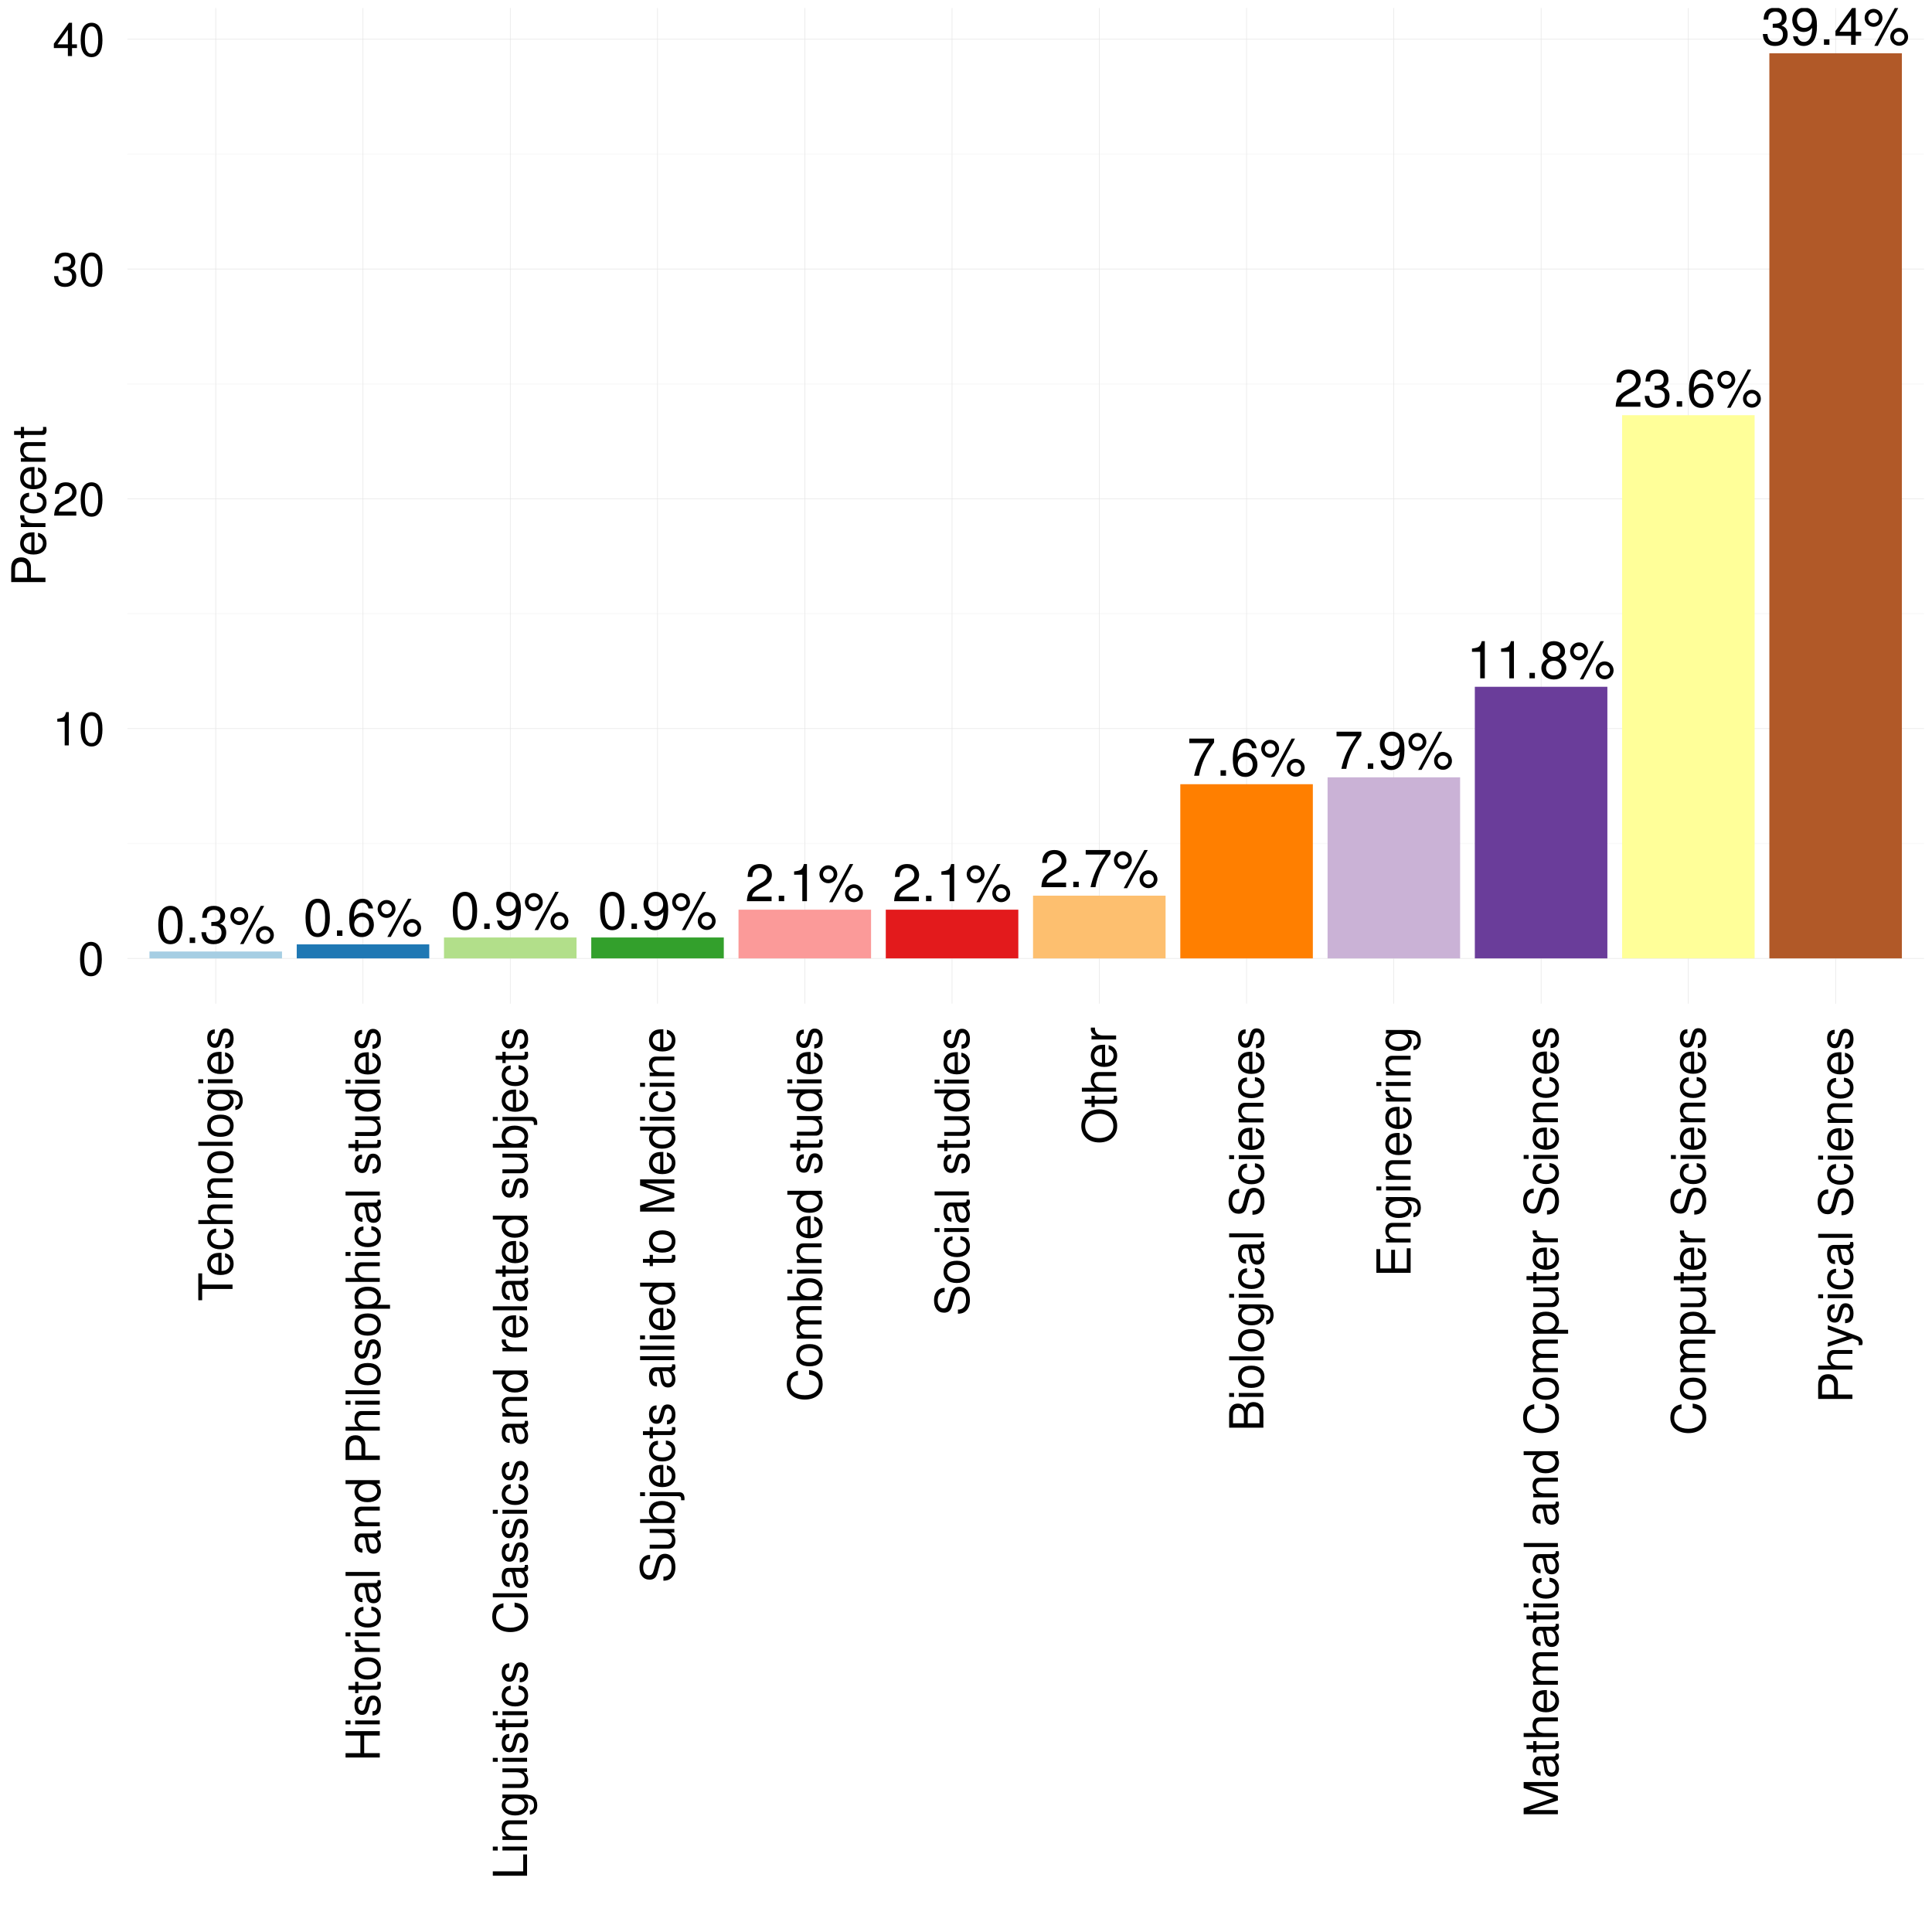 <?xml version="1.0" encoding="UTF-8"?>
<svg xmlns="http://www.w3.org/2000/svg" xmlns:xlink="http://www.w3.org/1999/xlink" width="1440pt" height="1440pt" viewBox="0 0 1440 1440" version="1.1">
<defs>
<g>
<symbol overflow="visible" id="glyph0-0">
<path style="stroke:none;" d=""/>
</symbol>
<symbol overflow="visible" id="glyph0-1">
<path style="stroke:none;" d="M 10.734 -27.688 C 8.156 -27.688 5.812 -26.547 4.375 -24.641 C 2.578 -22.219 1.672 -18.516 1.672 -13.391 C 1.672 -4.016 4.797 0.891 10.734 0.891 C 16.594 0.891 19.797 -4.062 19.797 -13.156 C 19.797 -18.547 18.938 -22.141 17.109 -24.641 C 15.656 -26.594 13.359 -27.688 10.734 -27.688 Z M 10.734 -24.641 C 14.453 -24.641 16.281 -20.922 16.281 -13.469 C 16.281 -5.625 14.484 -1.953 10.656 -1.953 C 7.031 -1.953 5.188 -5.781 5.188 -13.359 C 5.188 -20.922 7.031 -24.641 10.734 -24.641 Z M 10.734 -24.641 "/>
</symbol>
<symbol overflow="visible" id="glyph0-2">
<path style="stroke:none;" d="M 7.453 -4.062 L 3.391 -4.062 L 3.391 0 L 7.453 0 Z M 7.453 -4.062 "/>
</symbol>
<symbol overflow="visible" id="glyph0-3">
<path style="stroke:none;" d="M 8.625 -12.688 L 9.062 -12.688 L 10.5 -12.734 C 14.297 -12.734 16.25 -11.016 16.25 -7.688 C 16.25 -4.219 14.094 -2.141 10.5 -2.141 C 6.75 -2.141 4.922 -4.016 4.688 -8.047 L 1.25 -8.047 C 1.406 -5.812 1.797 -4.375 2.453 -3.125 C 3.859 -0.469 6.594 0.891 10.391 0.891 C 16.094 0.891 19.75 -2.5 19.75 -7.734 C 19.75 -11.25 18.391 -13.203 15.078 -14.328 C 17.656 -15.391 18.938 -17.297 18.938 -20.062 C 18.938 -24.828 15.781 -27.688 10.5 -27.688 C 4.922 -27.688 1.953 -24.641 1.828 -18.75 L 5.266 -18.75 C 5.312 -20.422 5.469 -21.359 5.891 -22.219 C 6.672 -23.734 8.391 -24.672 10.547 -24.672 C 13.594 -24.672 15.422 -22.922 15.422 -19.953 C 15.422 -18 14.719 -16.828 13.203 -16.203 C 12.266 -15.812 11.047 -15.656 8.625 -15.625 Z M 8.625 -12.688 "/>
</symbol>
<symbol overflow="visible" id="glyph0-4">
<path style="stroke:none;" d="M 7.766 -26.75 C 4.094 -26.75 1.125 -23.734 1.125 -20.062 C 1.125 -16.406 4.094 -13.391 7.812 -13.391 C 11.438 -13.391 14.453 -16.406 14.453 -19.984 C 14.453 -23.781 11.516 -26.75 7.766 -26.75 Z M 7.766 -24.016 C 10 -24.016 11.75 -22.25 11.75 -20.031 C 11.75 -17.891 9.953 -16.125 7.812 -16.125 C 5.625 -16.125 3.828 -17.891 3.828 -20.062 C 3.828 -22.25 5.578 -24.016 7.766 -24.016 Z M 23.781 -27.688 L 8.359 0.781 L 10.938 0.781 L 26.359 -27.688 Z M 26.859 -12.578 C 23.188 -12.578 20.219 -9.609 20.219 -5.938 C 20.219 -2.219 23.188 0.734 26.906 0.734 C 30.531 0.734 33.547 -2.219 33.547 -5.859 C 33.547 -9.609 30.609 -12.578 26.859 -12.578 Z M 26.859 -9.844 C 29.094 -9.844 30.844 -8.078 30.844 -5.859 C 30.844 -3.75 29.047 -1.984 26.906 -1.984 C 24.672 -1.984 22.922 -3.75 22.922 -5.938 C 22.922 -8.078 24.672 -9.844 26.859 -9.844 Z M 26.859 -9.844 "/>
</symbol>
<symbol overflow="visible" id="glyph0-5">
<path style="stroke:none;" d="M 19.438 -20.453 C 18.781 -24.984 15.812 -27.688 11.594 -27.688 C 8.547 -27.688 5.812 -26.234 4.172 -23.734 C 2.453 -21.047 1.672 -17.656 1.672 -12.609 C 1.672 -7.922 2.375 -5 4.016 -2.531 C 5.5 -0.312 7.922 0.891 10.969 0.891 C 16.25 0.891 20.031 -3 20.031 -8.438 C 20.031 -13.594 16.516 -17.219 11.562 -17.219 C 8.828 -17.219 6.672 -16.172 5.188 -14.141 C 5.234 -20.891 7.422 -24.641 11.359 -24.641 C 13.781 -24.641 15.469 -23.109 16.016 -20.453 Z M 11.125 -14.172 C 14.453 -14.172 16.516 -11.875 16.516 -8.156 C 16.516 -4.688 14.172 -2.141 11.016 -2.141 C 7.812 -2.141 5.391 -4.797 5.391 -8.359 C 5.391 -11.797 7.734 -14.172 11.125 -14.172 Z M 11.125 -14.172 "/>
</symbol>
<symbol overflow="visible" id="glyph0-6">
<path style="stroke:none;" d="M 2.062 -6.328 C 2.734 -1.797 5.703 0.891 9.922 0.891 C 13 0.891 15.734 -0.547 17.375 -3.047 C 19.094 -5.734 19.875 -9.141 19.875 -14.172 C 19.875 -18.828 19.172 -21.781 17.531 -24.25 C 16.016 -26.469 13.594 -27.688 10.547 -27.688 C 5.266 -27.688 1.484 -23.781 1.484 -18.359 C 1.484 -13.203 5 -9.562 10 -9.562 C 12.609 -9.562 14.531 -10.5 16.328 -12.656 C 16.281 -5.891 14.094 -2.141 10.156 -2.141 C 7.734 -2.141 6.047 -3.672 5.5 -6.328 Z M 10.5 -24.672 C 13.703 -24.672 16.125 -22.016 16.125 -18.438 C 16.125 -15 13.781 -12.609 10.391 -12.609 C 7.062 -12.609 5 -14.922 5 -18.625 C 5 -22.141 7.297 -24.672 10.5 -24.672 Z M 10.5 -24.672 "/>
</symbol>
<symbol overflow="visible" id="glyph0-7">
<path style="stroke:none;" d="M 19.75 -3.391 L 5.188 -3.391 C 5.547 -5.656 6.797 -7.109 10.188 -9.094 L 14.094 -11.203 C 17.969 -13.312 19.953 -16.172 19.953 -19.562 C 19.953 -21.859 19.016 -24.016 17.375 -25.531 C 15.734 -26.984 13.75 -27.688 11.094 -27.688 C 7.578 -27.688 4.953 -26.469 3.438 -24.094 C 2.453 -22.609 2.031 -20.891 1.953 -18.078 L 5.391 -18.078 C 5.5 -19.953 5.734 -21.078 6.203 -21.984 C 7.109 -23.656 8.906 -24.672 10.969 -24.672 C 14.094 -24.672 16.438 -22.453 16.438 -19.484 C 16.438 -17.297 15.156 -15.422 12.688 -14.016 L 9.094 -11.984 C 3.312 -8.703 1.641 -6.094 1.328 0 L 19.75 0 Z M 19.75 -3.391 "/>
</symbol>
<symbol overflow="visible" id="glyph0-8">
<path style="stroke:none;" d="M 10.109 -19.719 L 10.109 0 L 13.547 0 L 13.547 -27.688 L 11.281 -27.688 C 10.078 -23.422 9.297 -22.844 3.984 -22.172 L 3.984 -19.719 Z M 10.109 -19.719 "/>
</symbol>
<symbol overflow="visible" id="glyph0-9">
<path style="stroke:none;" d="M 20.297 -27.688 L 1.797 -27.688 L 1.797 -24.281 L 16.75 -24.281 C 10.156 -14.875 7.453 -9.094 5.391 0 L 9.062 0 C 10.578 -8.859 14.062 -16.484 20.297 -24.797 Z M 20.297 -27.688 "/>
</symbol>
<symbol overflow="visible" id="glyph0-10">
<path style="stroke:none;" d="M 15.266 -14.562 C 18.125 -16.328 19.062 -17.688 19.062 -20.297 C 19.062 -24.672 15.656 -27.688 10.734 -27.688 C 5.859 -27.688 2.422 -24.641 2.422 -20.297 C 2.422 -17.734 3.312 -16.328 6.172 -14.562 C 3 -13.047 1.438 -10.734 1.438 -7.688 C 1.438 -2.609 5.234 0.891 10.734 0.891 C 16.203 0.891 20.031 -2.609 20.031 -7.656 C 20.031 -10.734 18.469 -13.047 15.266 -14.562 Z M 10.734 -24.641 C 13.672 -24.641 15.547 -22.922 15.547 -20.219 C 15.547 -17.656 13.625 -15.938 10.734 -15.938 C 7.812 -15.938 5.938 -17.656 5.938 -20.266 C 5.938 -22.922 7.812 -24.641 10.734 -24.641 Z M 10.734 -13.047 C 14.172 -13.047 16.516 -10.859 16.516 -7.609 C 16.516 -4.297 14.219 -2.141 10.656 -2.141 C 7.297 -2.141 4.953 -4.375 4.953 -7.609 C 4.953 -10.859 7.266 -13.047 10.734 -13.047 Z M 10.734 -13.047 "/>
</symbol>
<symbol overflow="visible" id="glyph0-11">
<path style="stroke:none;" d="M 12.766 -6.641 L 12.766 0 L 16.203 0 L 16.203 -6.641 L 20.297 -6.641 L 20.297 -9.719 L 16.203 -9.719 L 16.203 -27.688 L 13.672 -27.688 L 1.094 -10.266 L 1.094 -6.641 Z M 12.766 -9.719 L 4.094 -9.719 L 12.766 -21.828 Z M 12.766 -9.719 "/>
</symbol>
<symbol overflow="visible" id="glyph1-0">
<path style="stroke:none;" d=""/>
</symbol>
<symbol overflow="visible" id="glyph1-1">
<path style="stroke:none;" d="M 9.625 -24.812 C 7.312 -24.812 5.219 -23.797 3.922 -22.078 C 2.312 -19.922 1.5 -16.594 1.5 -12 C 1.5 -3.609 4.312 0.812 9.625 0.812 C 14.875 0.812 17.75 -3.641 17.75 -11.797 C 17.75 -16.625 16.969 -19.844 15.328 -22.078 C 14.031 -23.828 11.969 -24.812 9.625 -24.812 Z M 9.625 -22.078 C 12.953 -22.078 14.594 -18.766 14.594 -12.078 C 14.594 -5.047 12.984 -1.75 9.562 -1.75 C 6.297 -1.75 4.656 -5.188 4.656 -11.969 C 4.656 -18.766 6.297 -22.078 9.625 -22.078 Z M 9.625 -22.078 "/>
</symbol>
<symbol overflow="visible" id="glyph1-2">
<path style="stroke:none;" d="M 9.062 -17.672 L 9.062 0 L 12.141 0 L 12.141 -24.812 L 10.109 -24.812 C 9.031 -21 8.328 -20.469 3.562 -19.875 L 3.562 -17.672 Z M 9.062 -17.672 "/>
</symbol>
<symbol overflow="visible" id="glyph1-3">
<path style="stroke:none;" d="M 17.703 -3.047 L 4.656 -3.047 C 4.969 -5.078 6.094 -6.375 9.141 -8.156 L 12.641 -10.047 C 16.094 -11.938 17.891 -14.484 17.891 -17.531 C 17.891 -19.594 17.047 -21.531 15.578 -22.891 C 14.109 -24.188 12.312 -24.812 9.938 -24.812 C 6.797 -24.812 4.438 -23.734 3.078 -21.594 C 2.203 -20.266 1.812 -18.719 1.75 -16.203 L 4.828 -16.203 C 4.938 -17.891 5.141 -18.906 5.562 -19.703 C 6.375 -21.203 7.984 -22.125 9.828 -22.125 C 12.641 -22.125 14.734 -20.125 14.734 -17.469 C 14.734 -15.5 13.578 -13.828 11.375 -12.562 L 8.156 -10.75 C 2.969 -7.812 1.469 -5.453 1.188 0 L 17.703 0 Z M 17.703 -3.047 "/>
</symbol>
<symbol overflow="visible" id="glyph1-4">
<path style="stroke:none;" d="M 7.734 -11.375 L 8.125 -11.375 L 9.422 -11.406 C 12.812 -11.406 14.562 -9.875 14.562 -6.891 C 14.562 -3.781 12.641 -1.922 9.422 -1.922 C 6.062 -1.922 4.406 -3.609 4.203 -7.203 L 1.125 -7.203 C 1.266 -5.219 1.609 -3.922 2.203 -2.797 C 3.469 -0.422 5.922 0.812 9.312 0.812 C 14.422 0.812 17.703 -2.234 17.703 -6.938 C 17.703 -10.078 16.484 -11.828 13.516 -12.844 C 15.812 -13.797 16.969 -15.5 16.969 -17.984 C 16.969 -22.266 14.141 -24.812 9.422 -24.812 C 4.406 -24.812 1.75 -22.078 1.641 -16.797 L 4.719 -16.797 C 4.766 -18.312 4.906 -19.141 5.281 -19.922 C 5.984 -21.281 7.531 -22.125 9.453 -22.125 C 12.188 -22.125 13.828 -20.547 13.828 -17.891 C 13.828 -16.141 13.188 -15.078 11.828 -14.531 C 10.984 -14.172 9.906 -14.031 7.734 -14 Z M 7.734 -11.375 "/>
</symbol>
<symbol overflow="visible" id="glyph1-5">
<path style="stroke:none;" d="M 11.438 -5.953 L 11.438 0 L 14.531 0 L 14.531 -5.953 L 18.203 -5.953 L 18.203 -8.719 L 14.531 -8.719 L 14.531 -24.812 L 12.25 -24.812 L 0.984 -9.203 L 0.984 -5.953 Z M 11.438 -8.719 L 3.672 -8.719 L 11.438 -19.562 Z M 11.438 -8.719 "/>
</symbol>
<symbol overflow="visible" id="glyph2-0">
<path style="stroke:none;" d=""/>
</symbol>
<symbol overflow="visible" id="glyph2-1">
<path style="stroke:none;" d="M -22.641 -12.391 L -22.641 -20.75 L -25.516 -20.75 L -25.516 -0.734 L -22.641 -0.734 L -22.641 -9.141 L 0 -9.141 L 0 -12.391 Z M -22.641 -12.391 "/>
</symbol>
<symbol overflow="visible" id="glyph2-2">
<path style="stroke:none;" d="M -8.188 -17.953 C -10.984 -17.953 -12.672 -17.75 -14.031 -17.219 C -17.047 -16.031 -18.859 -13.234 -18.859 -9.797 C -18.859 -4.688 -14.984 -1.406 -8.922 -1.406 C -2.875 -1.406 0.812 -4.547 0.812 -9.734 C 0.812 -13.938 -1.578 -16.828 -5.562 -17.562 L -5.562 -14.625 C -3.156 -13.828 -1.891 -12.188 -1.891 -9.828 C -1.891 -7.984 -2.734 -6.406 -4.266 -5.422 C -5.312 -4.719 -6.375 -4.484 -8.188 -4.438 Z M -10.562 -4.516 C -13.969 -4.766 -16.172 -6.828 -16.172 -9.766 C -16.172 -12.734 -13.859 -14.812 -10.562 -14.812 Z M -10.562 -4.516 "/>
</symbol>
<symbol overflow="visible" id="glyph2-3">
<path style="stroke:none;" d="M -12.188 -16.484 C -13.969 -16.344 -15.125 -15.953 -16.141 -15.266 C -17.844 -14 -18.859 -11.797 -18.859 -9.234 C -18.859 -4.266 -14.938 -1.078 -8.859 -1.078 C -2.938 -1.078 0.812 -4.234 0.812 -9.203 C 0.812 -13.578 -1.812 -16.344 -6.297 -16.688 L -6.297 -13.75 C -3.359 -13.266 -1.891 -11.766 -1.891 -9.281 C -1.891 -6.062 -4.516 -4.125 -8.859 -4.125 C -13.438 -4.125 -16.172 -6.016 -16.172 -9.203 C -16.172 -11.656 -14.734 -13.188 -12.188 -13.547 Z M -12.188 -16.484 "/>
</symbol>
<symbol overflow="visible" id="glyph2-4">
<path style="stroke:none;" d="M -25.516 -2.453 L 0 -2.453 L 0 -5.359 L -10.109 -5.359 C -13.859 -5.359 -16.312 -7.312 -16.312 -10.328 C -16.312 -11.312 -16.031 -12.219 -15.5 -12.922 C -14.875 -13.75 -14 -14.109 -12.703 -14.109 L 0 -14.109 L 0 -17.016 L -13.859 -17.016 C -16.938 -17.016 -18.859 -14.812 -18.859 -11.234 C -18.859 -8.641 -18.062 -7.062 -15.812 -5.359 L -25.516 -5.359 Z M -25.516 -2.453 "/>
</symbol>
<symbol overflow="visible" id="glyph2-5">
<path style="stroke:none;" d="M -18.344 -2.453 L 0 -2.453 L 0 -5.391 L -10.109 -5.391 C -13.859 -5.391 -16.312 -7.344 -16.312 -10.359 C -16.312 -12.672 -14.906 -14.141 -12.703 -14.141 L 0 -14.141 L 0 -17.047 L -13.859 -17.047 C -16.906 -17.047 -18.859 -14.766 -18.859 -11.234 C -18.859 -8.5 -17.812 -6.75 -15.266 -5.141 L -18.344 -5.141 Z M -18.344 -2.453 "/>
</symbol>
<symbol overflow="visible" id="glyph2-6">
<path style="stroke:none;" d="M -18.859 -9.516 C -18.859 -4.344 -15.188 -1.266 -9.031 -1.266 C -2.828 -1.266 0.812 -4.344 0.812 -9.562 C 0.812 -14.734 -2.875 -17.844 -8.891 -17.844 C -15.266 -17.844 -18.859 -14.844 -18.859 -9.516 Z M -16.172 -9.562 C -16.172 -12.844 -13.469 -14.812 -8.922 -14.812 C -4.578 -14.812 -1.891 -12.781 -1.891 -9.562 C -1.891 -6.297 -4.578 -4.312 -9.031 -4.312 C -13.469 -4.312 -16.172 -6.297 -16.172 -9.562 Z M -16.172 -9.562 "/>
</symbol>
<symbol overflow="visible" id="glyph2-7">
<path style="stroke:none;" d="M -25.516 -5.312 L -25.516 -2.375 L 0 -2.375 L 0 -5.312 Z M -25.516 -5.312 "/>
</symbol>
<symbol overflow="visible" id="glyph2-8">
<path style="stroke:none;" d="M -18.344 -14.141 L -15.688 -14.141 C -17.891 -12.672 -18.859 -11.062 -18.859 -8.75 C -18.859 -4.312 -14.734 -1.219 -8.859 -1.219 C -5.781 -1.219 -3.531 -1.953 -1.688 -3.531 C -0.062 -4.906 0.812 -6.656 0.812 -8.547 C 0.812 -10.75 -0.172 -12.312 -2.484 -13.859 L -1.547 -13.859 C 3.359 -13.859 5.188 -12.5 5.188 -8.859 C 5.188 -6.375 4.203 -5.078 2.094 -4.797 L 2.094 -1.812 C 5.5 -2.094 7.625 -4.797 7.625 -8.781 C 7.625 -11.484 6.75 -13.719 5.281 -14.906 C 3.562 -16.312 1.297 -16.828 -3.016 -16.828 L -18.344 -16.828 Z M -16.172 -9.031 C -16.172 -12.109 -13.578 -13.859 -8.922 -13.859 C -4.484 -13.859 -1.891 -12.078 -1.891 -9.031 C -1.891 -6.016 -4.516 -4.266 -9.031 -4.266 C -13.516 -4.266 -16.172 -6.016 -16.172 -9.031 Z M -16.172 -9.031 "/>
</symbol>
<symbol overflow="visible" id="glyph2-9">
<path style="stroke:none;" d="M -18.344 -5.25 L -18.344 -2.344 L 0 -2.344 L 0 -5.25 Z M -25.516 -5.25 L -25.516 -2.312 L -21.844 -2.312 L -21.844 -5.25 Z M -25.516 -5.25 "/>
</symbol>
<symbol overflow="visible" id="glyph2-10">
<path style="stroke:none;" d="M -13.234 -15.328 C -16.828 -15.297 -18.859 -12.922 -18.859 -8.688 C -18.859 -4.406 -16.656 -1.641 -13.266 -1.641 C -10.391 -1.641 -9.031 -3.109 -7.984 -7.453 L -7.312 -10.188 C -6.828 -12.219 -6.094 -13.016 -4.797 -13.016 C -3.047 -13.016 -1.891 -11.312 -1.891 -8.75 C -1.891 -7.172 -2.344 -5.844 -3.109 -5.109 C -3.641 -4.656 -4.172 -4.438 -5.453 -4.266 L -5.453 -1.188 C -1.219 -1.328 0.812 -3.703 0.812 -8.5 C 0.812 -13.125 -1.469 -16.062 -5 -16.062 C -7.734 -16.062 -9.234 -14.531 -10.109 -10.891 L -10.781 -8.078 C -11.344 -5.703 -12.109 -4.688 -13.406 -4.688 C -15.125 -4.688 -16.172 -6.188 -16.172 -8.578 C -16.172 -10.922 -15.156 -12.188 -13.234 -12.25 Z M -13.234 -15.328 "/>
</symbol>
<symbol overflow="visible" id="glyph2-11">
<path style="stroke:none;" d="M -11.625 -19.281 L 0 -19.281 L 0 -22.547 L -25.516 -22.547 L -25.516 -19.281 L -14.484 -19.281 L -14.484 -6.156 L -25.516 -6.156 L -25.516 -2.906 L 0 -2.906 L 0 -6.156 L -11.625 -6.156 Z M -11.625 -19.281 "/>
</symbol>
<symbol overflow="visible" id="glyph2-12">
<path style="stroke:none;" d="M -18.344 -8.891 L -18.344 -5.875 L -23.375 -5.875 L -23.375 -2.969 L -18.344 -2.969 L -18.344 -0.484 L -15.953 -0.484 L -15.953 -2.969 L -2.094 -2.969 C -0.203 -2.969 0.812 -4.234 0.812 -6.516 C 0.812 -7.281 0.734 -7.906 0.562 -8.891 L -1.891 -8.891 C -1.781 -8.469 -1.75 -8.078 -1.75 -7.484 C -1.75 -6.234 -2.094 -5.875 -3.391 -5.875 L -15.953 -5.875 L -15.953 -8.891 Z M -18.344 -8.891 "/>
</symbol>
<symbol overflow="visible" id="glyph2-13">
<path style="stroke:none;" d="M -18.344 -2.422 L 0 -2.422 L 0 -5.359 L -9.516 -5.359 C -13.938 -5.391 -15.891 -7.203 -15.781 -11.234 L -18.766 -11.234 C -18.828 -10.75 -18.859 -10.469 -18.859 -10.109 C -18.859 -8.219 -17.75 -6.797 -15.016 -5.109 L -18.344 -5.109 Z M -18.344 -2.422 "/>
</symbol>
<symbol overflow="visible" id="glyph2-14">
<path style="stroke:none;" d="M -1.719 -18.719 C -1.641 -18.406 -1.641 -18.266 -1.641 -18.094 C -1.641 -17.078 -2.172 -16.516 -3.078 -16.516 L -13.859 -16.516 C -17.109 -16.516 -18.859 -14.141 -18.859 -9.625 C -18.859 -6.938 -18.094 -4.797 -16.734 -3.531 C -15.781 -2.688 -14.734 -2.344 -12.922 -2.281 L -12.922 -5.219 C -15.156 -5.453 -16.172 -6.797 -16.172 -9.516 C -16.172 -12.188 -15.188 -13.609 -13.438 -13.609 L -12.672 -13.609 C -11.406 -13.578 -10.953 -12.953 -10.641 -10.562 C -10.109 -6.438 -9.969 -5.812 -9.516 -4.688 C -8.609 -2.562 -7 -1.469 -4.625 -1.469 C -1.297 -1.469 0.812 -3.781 0.812 -7.484 C 0.812 -9.797 0 -11.656 -1.891 -13.719 C 0 -13.938 0.812 -14.844 0.812 -16.734 C 0.812 -17.359 0.734 -17.75 0.484 -18.719 Z M -5.781 -13.609 C -4.797 -13.609 -4.203 -13.328 -3.391 -12.453 C -2.312 -11.266 -1.75 -9.828 -1.75 -8.125 C -1.75 -5.844 -2.828 -4.516 -4.688 -4.516 C -6.609 -4.516 -7.594 -5.781 -8.047 -8.922 C -8.469 -12.047 -8.609 -12.641 -9.062 -13.609 Z M -5.781 -13.609 "/>
</symbol>
<symbol overflow="visible" id="glyph2-15">
<path style="stroke:none;" d=""/>
</symbol>
<symbol overflow="visible" id="glyph2-16">
<path style="stroke:none;" d="M -25.516 -17.328 L -25.516 -14.422 L -16.031 -14.422 C -17.891 -13.188 -18.859 -11.234 -18.859 -8.781 C -18.859 -4.031 -15.047 -0.906 -9.203 -0.906 C -3.016 -0.906 0.812 -3.922 0.812 -8.891 C 0.812 -11.406 -0.141 -13.156 -2.422 -14.734 L 0 -14.734 L 0 -17.328 Z M -16.141 -9.281 C -16.141 -12.422 -13.375 -14.422 -8.953 -14.422 C -4.719 -14.422 -1.922 -12.391 -1.922 -9.312 C -1.922 -6.094 -4.766 -3.953 -9.031 -3.953 C -13.297 -3.953 -16.141 -6.094 -16.141 -9.281 Z M -16.141 -9.281 "/>
</symbol>
<symbol overflow="visible" id="glyph2-17">
<path style="stroke:none;" d="M -10.812 -6.438 L -10.812 -14.453 C -10.812 -16.453 -11.406 -18.031 -12.641 -19.391 C -14.031 -20.938 -15.688 -21.594 -18.031 -21.594 C -22.812 -21.594 -25.516 -18.766 -25.516 -13.719 L -25.516 -3.188 L 0 -3.188 L 0 -6.438 Z M -13.688 -6.438 L -22.641 -6.438 L -22.641 -13.234 C -22.641 -16.344 -20.969 -18.203 -18.172 -18.203 C -15.359 -18.203 -13.688 -16.344 -13.688 -13.234 Z M -13.688 -6.438 "/>
</symbol>
<symbol overflow="visible" id="glyph2-18">
<path style="stroke:none;" d="M 7.625 -1.891 L 7.625 -4.828 L -1.922 -4.828 C -0.031 -6.375 0.812 -8.078 0.812 -10.469 C 0.812 -15.219 -3.016 -18.312 -8.859 -18.312 C -15.016 -18.312 -18.859 -15.297 -18.859 -10.438 C -18.859 -7.938 -17.75 -5.953 -15.578 -4.578 L -18.344 -4.578 L -18.344 -1.891 Z M -16.141 -9.938 C -16.141 -13.156 -13.297 -15.266 -8.922 -15.266 C -4.766 -15.266 -1.922 -13.125 -1.922 -9.938 C -1.922 -6.828 -4.719 -4.828 -9.031 -4.828 C -13.328 -4.828 -16.141 -6.828 -16.141 -9.938 Z M -16.141 -9.938 "/>
</symbol>
<symbol overflow="visible" id="glyph2-19">
<path style="stroke:none;" d="M 0 -16.875 L -18.344 -16.875 L -18.344 -13.969 L -7.938 -13.969 C -4.203 -13.969 -1.75 -12 -1.75 -8.953 C -1.75 -6.656 -3.156 -5.188 -5.359 -5.188 L -18.344 -5.188 L -18.344 -2.281 L -4.203 -2.281 C -1.156 -2.281 0.812 -4.547 0.812 -8.125 C 0.812 -10.812 -0.141 -12.531 -2.562 -14.25 L 0 -14.25 Z M 0 -16.875 "/>
</symbol>
<symbol overflow="visible" id="glyph2-20">
<path style="stroke:none;" d="M -25.516 -6.062 L -25.516 -2.797 L 0 -2.797 L 0 -18.656 L -2.875 -18.656 L -2.875 -6.062 Z M -25.516 -6.062 "/>
</symbol>
<symbol overflow="visible" id="glyph2-21">
<path style="stroke:none;" d="M -17.609 -23.172 C -23.203 -22.156 -25.938 -18.938 -25.938 -13.328 C -25.938 -9.906 -24.844 -7.141 -22.75 -5.25 C -20.234 -2.938 -16.594 -1.688 -12.453 -1.688 C -8.266 -1.688 -4.656 -2.969 -2.172 -5.359 C -0.141 -7.344 0.812 -9.875 0.812 -13.188 C 0.812 -19.422 -2.562 -22.922 -9.312 -23.688 L -9.312 -20.328 C -7.562 -20.062 -6.375 -19.703 -5.359 -19.188 C -3.25 -18.125 -2.062 -15.953 -2.062 -13.234 C -2.062 -8.156 -6.125 -4.938 -12.5 -4.938 C -19.047 -4.938 -23.062 -7.984 -23.062 -12.953 C -23.062 -15.016 -22.469 -16.938 -21.453 -17.984 C -20.578 -18.938 -19.531 -19.453 -17.609 -19.844 Z M -17.609 -23.172 "/>
</symbol>
<symbol overflow="visible" id="glyph2-22">
<path style="stroke:none;" d="M -25.516 -1.891 L 0 -1.891 L 0 -4.516 L -2.344 -4.516 C -0.203 -5.922 0.812 -7.766 0.812 -10.328 C 0.812 -15.156 -3.156 -18.312 -9.234 -18.312 C -15.188 -18.312 -18.859 -15.328 -18.859 -10.469 C -18.859 -7.938 -17.922 -6.156 -15.859 -4.797 L -25.516 -4.797 Z M -16.141 -9.906 C -16.141 -13.156 -13.297 -15.266 -8.922 -15.266 C -4.766 -15.266 -1.922 -13.094 -1.922 -9.906 C -1.922 -6.797 -4.719 -4.797 -9.031 -4.797 C -13.328 -4.797 -16.141 -6.797 -16.141 -9.906 Z M -16.141 -9.906 "/>
</symbol>
<symbol overflow="visible" id="glyph2-23">
<path style="stroke:none;" d="M -18.344 -2.453 L 2.656 -2.453 C 4.484 -2.453 5.078 -1.891 5.078 -0.062 C 5.078 0.141 5.078 0.25 5.047 0.625 L 7.531 0.625 C 7.594 0.281 7.625 0.109 7.625 -0.344 C 7.625 -3.641 6.328 -5.359 3.812 -5.359 L -18.344 -5.359 Z M -25.516 -5.359 L -25.516 -2.453 L -21.844 -2.453 L -21.844 -5.359 Z M -25.516 -5.359 "/>
</symbol>
<symbol overflow="visible" id="glyph2-24">
<path style="stroke:none;" d="M -18.031 -20.859 C -19.781 -20.859 -20.266 -20.75 -21.453 -20.188 C -24.391 -18.797 -25.938 -15.812 -25.938 -11.516 C -25.938 -5.922 -23.062 -2.453 -18.438 -2.453 C -15.328 -2.453 -13.375 -4.094 -12.5 -7.453 L -10.812 -13.797 C -9.969 -17.047 -8.688 -18.484 -6.688 -18.484 C -5.312 -18.484 -3.922 -17.75 -3.156 -16.656 C -2.422 -15.641 -2.062 -14.031 -2.062 -11.969 C -2.062 -9.172 -2.734 -7.312 -4.203 -6.094 C -5.312 -5.141 -6.547 -4.719 -8.125 -4.766 L -8.125 -1.688 C -5.781 -1.719 -4.234 -2.172 -2.828 -3.188 C -0.422 -4.938 0.812 -7.875 0.812 -11.766 C 0.812 -14.812 0.109 -17.297 -1.156 -18.938 C -2.516 -20.656 -4.797 -21.734 -7 -21.734 C -10.156 -21.734 -12.453 -19.781 -13.406 -16.312 L -15.125 -9.906 C -15.953 -6.828 -16.938 -5.703 -18.906 -5.703 C -21.484 -5.703 -23.203 -7.984 -23.203 -11.406 C -23.203 -15.469 -21.391 -17.75 -18.031 -17.781 Z M -18.031 -20.859 "/>
</symbol>
<symbol overflow="visible" id="glyph2-25">
<path style="stroke:none;" d="M 0 -16.375 L -21.391 -23.562 L 0 -23.562 L 0 -26.641 L -25.516 -26.641 L -25.516 -22.125 L -3.297 -14.703 L -25.516 -7.141 L -25.516 -2.625 L 0 -2.625 L 0 -5.703 L -21.391 -5.703 L 0 -12.953 Z M 0 -16.375 "/>
</symbol>
<symbol overflow="visible" id="glyph2-26">
<path style="stroke:none;" d="M -18.344 -2.453 L 0 -2.453 L 0 -5.391 L -11.516 -5.391 C -14.172 -5.391 -16.312 -7.312 -16.312 -9.688 C -16.312 -11.859 -14.984 -13.094 -12.641 -13.094 L 0 -13.094 L 0 -16.031 L -11.516 -16.031 C -14.172 -16.031 -16.312 -17.953 -16.312 -20.328 C -16.312 -22.469 -14.938 -23.734 -12.641 -23.734 L 0 -23.734 L 0 -26.672 L -13.75 -26.672 C -17.047 -26.672 -18.859 -24.781 -18.859 -21.344 C -18.859 -18.906 -18.125 -17.438 -16.062 -15.719 C -18.031 -14.625 -18.859 -13.156 -18.859 -10.781 C -18.859 -8.328 -17.953 -6.688 -15.75 -5.141 L -18.344 -5.141 Z M -18.344 -2.453 "/>
</symbol>
<symbol overflow="visible" id="glyph2-27">
<path style="stroke:none;" d="M -25.938 -13.609 C -25.938 -6.297 -20.547 -1.328 -12.562 -1.328 C -4.547 -1.328 0.812 -6.266 0.812 -13.656 C 0.812 -16.766 -0.141 -19.5 -1.891 -21.562 C -4.234 -24.328 -8.188 -25.969 -12.359 -25.969 C -20.578 -25.969 -25.938 -21.109 -25.938 -13.609 Z M -23.062 -13.609 C -23.062 -19.141 -18.906 -22.719 -12.422 -22.719 C -6.266 -22.719 -2.062 -19.047 -2.062 -13.656 C -2.062 -8.188 -6.266 -4.578 -12.562 -4.578 C -18.859 -4.578 -23.062 -8.188 -23.062 -13.609 Z M -23.062 -13.609 "/>
</symbol>
<symbol overflow="visible" id="glyph2-28">
<path style="stroke:none;" d="M 0 -2.766 L 0 -14.281 C 0 -16.688 -0.672 -18.484 -2.141 -19.844 C -3.469 -21.109 -5.281 -21.812 -7.281 -21.812 C -10.359 -21.812 -12.219 -20.406 -13.469 -17.156 C -14.562 -19.5 -16.422 -20.688 -19.047 -20.688 C -20.938 -20.688 -22.547 -19.984 -23.734 -18.656 C -24.953 -17.297 -25.516 -15.578 -25.516 -13.125 L -25.516 -2.766 Z M -14.531 -6.016 L -22.641 -6.016 L -22.641 -12.312 C -22.641 -14.141 -22.406 -15.156 -21.734 -16.031 C -21.031 -16.938 -19.984 -17.438 -18.578 -17.438 C -17.188 -17.438 -16.141 -16.938 -15.438 -16.031 C -14.766 -15.156 -14.531 -14.141 -14.531 -12.312 Z M -2.875 -6.016 L -11.656 -6.016 L -11.656 -13.969 C -11.656 -16.828 -10.016 -18.547 -7.25 -18.547 C -4.516 -18.547 -2.875 -16.828 -2.875 -13.969 Z M -2.875 -6.016 "/>
</symbol>
<symbol overflow="visible" id="glyph2-29">
<path style="stroke:none;" d="M -11.625 -6.406 L -11.625 -20.297 L -14.484 -20.297 L -14.484 -6.406 L -22.641 -6.406 L -22.641 -20.828 L -25.516 -20.828 L -25.516 -3.156 L 0 -3.156 L 0 -21.453 L -2.875 -21.453 L -2.875 -6.406 Z M -11.625 -6.406 "/>
</symbol>
<symbol overflow="visible" id="glyph2-30">
<path style="stroke:none;" d="M -18.344 -13.578 L -4.062 -8.5 L -18.344 -3.812 L -18.344 -0.703 L 0.062 -6.891 L 2.969 -5.781 C 4.266 -5.281 4.766 -4.656 4.766 -3.438 C 4.766 -2.938 4.688 -2.516 4.547 -1.891 L 7.172 -1.891 C 7.484 -2.484 7.625 -3.078 7.625 -3.844 C 7.625 -4.797 7.312 -5.812 6.75 -6.578 C 6.094 -7.484 5.312 -8.016 3.844 -8.578 L -18.344 -16.734 Z M -18.344 -13.578 "/>
</symbol>
</g>
<clipPath id="clip1">
  <path d="M 94.941 628 L 1435 628 L 1435 630 L 94.941 630 Z M 94.941 628 "/>
</clipPath>
<clipPath id="clip2">
  <path d="M 94.941 456 L 1435 456 L 1435 458 L 94.941 458 Z M 94.941 456 "/>
</clipPath>
<clipPath id="clip3">
  <path d="M 94.941 285 L 1435 285 L 1435 287 L 94.941 287 Z M 94.941 285 "/>
</clipPath>
<clipPath id="clip4">
  <path d="M 94.941 114 L 1435 114 L 1435 116 L 94.941 116 Z M 94.941 114 "/>
</clipPath>
<clipPath id="clip5">
  <path d="M 94.941 714 L 1435 714 L 1435 715 L 94.941 715 Z M 94.941 714 "/>
</clipPath>
<clipPath id="clip6">
  <path d="M 94.941 542 L 1435 542 L 1435 544 L 94.941 544 Z M 94.941 542 "/>
</clipPath>
<clipPath id="clip7">
  <path d="M 94.941 371 L 1435 371 L 1435 373 L 94.941 373 Z M 94.941 371 "/>
</clipPath>
<clipPath id="clip8">
  <path d="M 94.941 200 L 1435 200 L 1435 201 L 94.941 201 Z M 94.941 200 "/>
</clipPath>
<clipPath id="clip9">
  <path d="M 94.941 29 L 1435 29 L 1435 30 L 94.941 30 Z M 94.941 29 "/>
</clipPath>
<clipPath id="clip10">
  <path d="M 160 5.977 L 162 5.977 L 162 749 L 160 749 Z M 160 5.977 "/>
</clipPath>
<clipPath id="clip11">
  <path d="M 270 5.977 L 271 5.977 L 271 749 L 270 749 Z M 270 5.977 "/>
</clipPath>
<clipPath id="clip12">
  <path d="M 380 5.977 L 381 5.977 L 381 749 L 380 749 Z M 380 5.977 "/>
</clipPath>
<clipPath id="clip13">
  <path d="M 489 5.977 L 491 5.977 L 491 749 L 489 749 Z M 489 5.977 "/>
</clipPath>
<clipPath id="clip14">
  <path d="M 599 5.977 L 601 5.977 L 601 749 L 599 749 Z M 599 5.977 "/>
</clipPath>
<clipPath id="clip15">
  <path d="M 709 5.977 L 710 5.977 L 710 749 L 709 749 Z M 709 5.977 "/>
</clipPath>
<clipPath id="clip16">
  <path d="M 819 5.977 L 820 5.977 L 820 749 L 819 749 Z M 819 5.977 "/>
</clipPath>
<clipPath id="clip17">
  <path d="M 928 5.977 L 930 5.977 L 930 749 L 928 749 Z M 928 5.977 "/>
</clipPath>
<clipPath id="clip18">
  <path d="M 1038 5.977 L 1040 5.977 L 1040 749 L 1038 749 Z M 1038 5.977 "/>
</clipPath>
<clipPath id="clip19">
  <path d="M 1148 5.977 L 1149 5.977 L 1149 749 L 1148 749 Z M 1148 5.977 "/>
</clipPath>
<clipPath id="clip20">
  <path d="M 1258 5.977 L 1259 5.977 L 1259 749 L 1258 749 Z M 1258 5.977 "/>
</clipPath>
<clipPath id="clip21">
  <path d="M 1367 5.977 L 1369 5.977 L 1369 749 L 1367 749 Z M 1367 5.977 "/>
</clipPath>
<clipPath id="clip22">
  <path d="M 1313 5.977 L 1423 5.977 L 1423 35 L 1313 35 Z M 1313 5.977 "/>
</clipPath>
</defs>
<g id="surface10789">
<rect x="0" y="0" width="1440" height="1440" style="fill:rgb(100%,100%,100%);fill-opacity:1;stroke:none;"/>
<g clip-path="url(#clip1)" clip-rule="nonzero">
<path style="fill:none;stroke-width:1.067;stroke-linecap:butt;stroke-linejoin:round;stroke:rgb(98.039%,98.039%,98.039%);stroke-opacity:1;stroke-miterlimit:10;" d="M 94.941 628.695 L 1434.023 628.695 "/>
</g>
<g clip-path="url(#clip2)" clip-rule="nonzero">
<path style="fill:none;stroke-width:1.067;stroke-linecap:butt;stroke-linejoin:round;stroke:rgb(98.039%,98.039%,98.039%);stroke-opacity:1;stroke-miterlimit:10;" d="M 94.941 457.426 L 1434.023 457.426 "/>
</g>
<g clip-path="url(#clip3)" clip-rule="nonzero">
<path style="fill:none;stroke-width:1.067;stroke-linecap:butt;stroke-linejoin:round;stroke:rgb(98.039%,98.039%,98.039%);stroke-opacity:1;stroke-miterlimit:10;" d="M 94.941 286.16 L 1434.023 286.16 "/>
</g>
<g clip-path="url(#clip4)" clip-rule="nonzero">
<path style="fill:none;stroke-width:1.067;stroke-linecap:butt;stroke-linejoin:round;stroke:rgb(98.039%,98.039%,98.039%);stroke-opacity:1;stroke-miterlimit:10;" d="M 94.941 114.895 L 1434.023 114.895 "/>
</g>
<g clip-path="url(#clip5)" clip-rule="nonzero">
<path style="fill:none;stroke-width:0.427;stroke-linecap:butt;stroke-linejoin:round;stroke:rgb(89.804%,89.804%,89.804%);stroke-opacity:1;stroke-miterlimit:10;" d="M 94.941 714.328 L 1434.023 714.328 "/>
</g>
<g clip-path="url(#clip6)" clip-rule="nonzero">
<path style="fill:none;stroke-width:0.427;stroke-linecap:butt;stroke-linejoin:round;stroke:rgb(89.804%,89.804%,89.804%);stroke-opacity:1;stroke-miterlimit:10;" d="M 94.941 543.062 L 1434.023 543.062 "/>
</g>
<g clip-path="url(#clip7)" clip-rule="nonzero">
<path style="fill:none;stroke-width:0.427;stroke-linecap:butt;stroke-linejoin:round;stroke:rgb(89.804%,89.804%,89.804%);stroke-opacity:1;stroke-miterlimit:10;" d="M 94.941 371.793 L 1434.023 371.793 "/>
</g>
<g clip-path="url(#clip8)" clip-rule="nonzero">
<path style="fill:none;stroke-width:0.427;stroke-linecap:butt;stroke-linejoin:round;stroke:rgb(89.804%,89.804%,89.804%);stroke-opacity:1;stroke-miterlimit:10;" d="M 94.941 200.527 L 1434.023 200.527 "/>
</g>
<g clip-path="url(#clip9)" clip-rule="nonzero">
<path style="fill:none;stroke-width:0.427;stroke-linecap:butt;stroke-linejoin:round;stroke:rgb(89.804%,89.804%,89.804%);stroke-opacity:1;stroke-miterlimit:10;" d="M 94.941 29.262 L 1434.023 29.262 "/>
</g>
<g clip-path="url(#clip10)" clip-rule="nonzero">
<path style="fill:none;stroke-width:0.427;stroke-linecap:butt;stroke-linejoin:round;stroke:rgb(89.804%,89.804%,89.804%);stroke-opacity:1;stroke-miterlimit:10;" d="M 160.797 748.059 L 160.797 5.977 "/>
</g>
<g clip-path="url(#clip11)" clip-rule="nonzero">
<path style="fill:none;stroke-width:0.427;stroke-linecap:butt;stroke-linejoin:round;stroke:rgb(89.804%,89.804%,89.804%);stroke-opacity:1;stroke-miterlimit:10;" d="M 270.559 748.059 L 270.559 5.977 "/>
</g>
<g clip-path="url(#clip12)" clip-rule="nonzero">
<path style="fill:none;stroke-width:0.427;stroke-linecap:butt;stroke-linejoin:round;stroke:rgb(89.804%,89.804%,89.804%);stroke-opacity:1;stroke-miterlimit:10;" d="M 380.32 748.059 L 380.32 5.977 "/>
</g>
<g clip-path="url(#clip13)" clip-rule="nonzero">
<path style="fill:none;stroke-width:0.427;stroke-linecap:butt;stroke-linejoin:round;stroke:rgb(89.804%,89.804%,89.804%);stroke-opacity:1;stroke-miterlimit:10;" d="M 490.082 748.059 L 490.082 5.977 "/>
</g>
<g clip-path="url(#clip14)" clip-rule="nonzero">
<path style="fill:none;stroke-width:0.427;stroke-linecap:butt;stroke-linejoin:round;stroke:rgb(89.804%,89.804%,89.804%);stroke-opacity:1;stroke-miterlimit:10;" d="M 599.84 748.059 L 599.84 5.977 "/>
</g>
<g clip-path="url(#clip15)" clip-rule="nonzero">
<path style="fill:none;stroke-width:0.427;stroke-linecap:butt;stroke-linejoin:round;stroke:rgb(89.804%,89.804%,89.804%);stroke-opacity:1;stroke-miterlimit:10;" d="M 709.602 748.059 L 709.602 5.977 "/>
</g>
<g clip-path="url(#clip16)" clip-rule="nonzero">
<path style="fill:none;stroke-width:0.427;stroke-linecap:butt;stroke-linejoin:round;stroke:rgb(89.804%,89.804%,89.804%);stroke-opacity:1;stroke-miterlimit:10;" d="M 819.363 748.059 L 819.363 5.977 "/>
</g>
<g clip-path="url(#clip17)" clip-rule="nonzero">
<path style="fill:none;stroke-width:0.427;stroke-linecap:butt;stroke-linejoin:round;stroke:rgb(89.804%,89.804%,89.804%);stroke-opacity:1;stroke-miterlimit:10;" d="M 929.125 748.059 L 929.125 5.977 "/>
</g>
<g clip-path="url(#clip18)" clip-rule="nonzero">
<path style="fill:none;stroke-width:0.427;stroke-linecap:butt;stroke-linejoin:round;stroke:rgb(89.804%,89.804%,89.804%);stroke-opacity:1;stroke-miterlimit:10;" d="M 1038.883 748.059 L 1038.883 5.977 "/>
</g>
<g clip-path="url(#clip19)" clip-rule="nonzero">
<path style="fill:none;stroke-width:0.427;stroke-linecap:butt;stroke-linejoin:round;stroke:rgb(89.804%,89.804%,89.804%);stroke-opacity:1;stroke-miterlimit:10;" d="M 1148.645 748.059 L 1148.645 5.977 "/>
</g>
<g clip-path="url(#clip20)" clip-rule="nonzero">
<path style="fill:none;stroke-width:0.427;stroke-linecap:butt;stroke-linejoin:round;stroke:rgb(89.804%,89.804%,89.804%);stroke-opacity:1;stroke-miterlimit:10;" d="M 1258.406 748.059 L 1258.406 5.977 "/>
</g>
<g clip-path="url(#clip21)" clip-rule="nonzero">
<path style="fill:none;stroke-width:0.427;stroke-linecap:butt;stroke-linejoin:round;stroke:rgb(89.804%,89.804%,89.804%);stroke-opacity:1;stroke-miterlimit:10;" d="M 1368.164 748.059 L 1368.164 5.977 "/>
</g>
<path style=" stroke:none;fill-rule:nonzero;fill:rgb(65.098%,80.784%,89.02%);fill-opacity:1;" d="M 111.406 714.328 L 210.191 714.328 L 210.191 709.191 L 111.406 709.191 Z M 111.406 714.328 "/>
<path style=" stroke:none;fill-rule:nonzero;fill:rgb(12.157%,47.059%,70.588%);fill-opacity:1;" d="M 221.168 714.328 L 319.953 714.328 L 319.953 703.883 L 221.168 703.883 Z M 221.168 714.328 "/>
<path style=" stroke:none;fill-rule:nonzero;fill:rgb(69.804%,87.451%,54.118%);fill-opacity:1;" d="M 330.926 714.328 L 429.711 714.328 L 429.711 698.742 L 330.926 698.742 Z M 330.926 714.328 "/>
<path style=" stroke:none;fill-rule:nonzero;fill:rgb(20%,62.745%,17.255%);fill-opacity:1;" d="M 440.688 714.328 L 539.473 714.328 L 539.473 698.742 L 440.688 698.742 Z M 440.688 714.328 "/>
<path style=" stroke:none;fill-rule:nonzero;fill:rgb(98.431%,60.392%,60%);fill-opacity:1;" d="M 550.449 714.328 L 649.234 714.328 L 649.234 678.02 L 550.449 678.02 Z M 550.449 714.328 "/>
<path style=" stroke:none;fill-rule:nonzero;fill:rgb(89.02%,10.196%,10.98%);fill-opacity:1;" d="M 660.211 714.328 L 758.996 714.328 L 758.996 678.02 L 660.211 678.02 Z M 660.211 714.328 "/>
<path style=" stroke:none;fill-rule:nonzero;fill:rgb(99.216%,74.902%,43.529%);fill-opacity:1;" d="M 769.969 714.328 L 868.754 714.328 L 868.754 667.574 L 769.969 667.574 Z M 769.969 714.328 "/>
<path style=" stroke:none;fill-rule:nonzero;fill:rgb(100%,49.804%,0%);fill-opacity:1;" d="M 879.73 714.328 L 978.516 714.328 L 978.516 584.508 L 879.73 584.508 Z M 879.73 714.328 "/>
<path style=" stroke:none;fill-rule:nonzero;fill:rgb(79.216%,69.804%,83.922%);fill-opacity:1;" d="M 989.492 714.328 L 1088.277 714.328 L 1088.277 579.371 L 989.492 579.371 Z M 989.492 714.328 "/>
<path style=" stroke:none;fill-rule:nonzero;fill:rgb(41.569%,23.922%,60.392%);fill-opacity:1;" d="M 1099.254 714.328 L 1198.039 714.328 L 1198.039 511.891 L 1099.254 511.891 Z M 1099.254 714.328 "/>
<path style=" stroke:none;fill-rule:nonzero;fill:rgb(100%,100%,60%);fill-opacity:1;" d="M 1209.012 714.328 L 1307.797 714.328 L 1307.797 309.453 L 1209.012 309.453 Z M 1209.012 714.328 "/>
<path style=" stroke:none;fill-rule:nonzero;fill:rgb(69.412%,34.902%,15.686%);fill-opacity:1;" d="M 1318.773 714.328 L 1417.559 714.328 L 1417.559 39.711 L 1318.773 39.711 Z M 1318.773 714.328 "/>
<g style="fill:rgb(0%,0%,0%);fill-opacity:1;">
  <use xlink:href="#glyph0-1" x="116.297" y="702.859"/>
  <use xlink:href="#glyph0-2" x="138.007" y="702.859"/>
  <use xlink:href="#glyph0-3" x="148.862" y="702.859"/>
  <use xlink:href="#glyph0-4" x="170.572" y="702.859"/>
</g>
<g style="fill:rgb(0%,0%,0%);fill-opacity:1;">
  <use xlink:href="#glyph0-1" x="226.059" y="697.551"/>
  <use xlink:href="#glyph0-2" x="247.769" y="697.551"/>
  <use xlink:href="#glyph0-5" x="258.624" y="697.551"/>
  <use xlink:href="#glyph0-4" x="280.334" y="697.551"/>
</g>
<g style="fill:rgb(0%,0%,0%);fill-opacity:1;">
  <use xlink:href="#glyph0-1" x="335.82" y="692.41"/>
  <use xlink:href="#glyph0-2" x="357.53" y="692.41"/>
  <use xlink:href="#glyph0-6" x="368.386" y="692.41"/>
  <use xlink:href="#glyph0-4" x="390.096" y="692.41"/>
</g>
<g style="fill:rgb(0%,0%,0%);fill-opacity:1;">
  <use xlink:href="#glyph0-1" x="445.582" y="692.41"/>
  <use xlink:href="#glyph0-2" x="467.292" y="692.41"/>
  <use xlink:href="#glyph0-6" x="478.147" y="692.41"/>
  <use xlink:href="#glyph0-4" x="499.857" y="692.41"/>
</g>
<g style="fill:rgb(0%,0%,0%);fill-opacity:1;">
  <use xlink:href="#glyph0-7" x="555.34" y="671.688"/>
  <use xlink:href="#glyph0-2" x="577.05" y="671.688"/>
  <use xlink:href="#glyph0-8" x="587.905" y="671.688"/>
  <use xlink:href="#glyph0-4" x="609.615" y="671.688"/>
</g>
<g style="fill:rgb(0%,0%,0%);fill-opacity:1;">
  <use xlink:href="#glyph0-7" x="665.102" y="671.688"/>
  <use xlink:href="#glyph0-2" x="686.812" y="671.688"/>
  <use xlink:href="#glyph0-8" x="697.667" y="671.688"/>
  <use xlink:href="#glyph0-4" x="719.377" y="671.688"/>
</g>
<g style="fill:rgb(0%,0%,0%);fill-opacity:1;">
  <use xlink:href="#glyph0-7" x="774.863" y="661.242"/>
  <use xlink:href="#glyph0-2" x="796.573" y="661.242"/>
  <use xlink:href="#glyph0-9" x="807.429" y="661.242"/>
  <use xlink:href="#glyph0-4" x="829.139" y="661.242"/>
</g>
<g style="fill:rgb(0%,0%,0%);fill-opacity:1;">
  <use xlink:href="#glyph0-9" x="884.625" y="578.176"/>
  <use xlink:href="#glyph0-2" x="906.335" y="578.176"/>
  <use xlink:href="#glyph0-5" x="917.19" y="578.176"/>
  <use xlink:href="#glyph0-4" x="938.9" y="578.176"/>
</g>
<g style="fill:rgb(0%,0%,0%);fill-opacity:1;">
  <use xlink:href="#glyph0-9" x="994.383" y="573.039"/>
  <use xlink:href="#glyph0-2" x="1016.093" y="573.039"/>
  <use xlink:href="#glyph0-6" x="1026.948" y="573.039"/>
  <use xlink:href="#glyph0-4" x="1048.658" y="573.039"/>
</g>
<g style="fill:rgb(0%,0%,0%);fill-opacity:1;">
  <use xlink:href="#glyph0-8" x="1093.145" y="505.559"/>
  <use xlink:href="#glyph0-8" x="1114.854" y="505.559"/>
  <use xlink:href="#glyph0-2" x="1136.564" y="505.559"/>
  <use xlink:href="#glyph0-10" x="1147.42" y="505.559"/>
  <use xlink:href="#glyph0-4" x="1169.13" y="505.559"/>
</g>
<g style="fill:rgb(0%,0%,0%);fill-opacity:1;">
  <use xlink:href="#glyph0-7" x="1202.906" y="303.121"/>
  <use xlink:href="#glyph0-3" x="1224.616" y="303.121"/>
  <use xlink:href="#glyph0-2" x="1246.326" y="303.121"/>
  <use xlink:href="#glyph0-5" x="1257.182" y="303.121"/>
  <use xlink:href="#glyph0-4" x="1278.892" y="303.121"/>
</g>
<g clip-path="url(#clip22)" clip-rule="nonzero">
<g style="fill:rgb(0%,0%,0%);fill-opacity:1;">
  <use xlink:href="#glyph0-3" x="1312.664" y="33.379"/>
  <use xlink:href="#glyph0-6" x="1334.374" y="33.379"/>
  <use xlink:href="#glyph0-2" x="1356.084" y="33.379"/>
  <use xlink:href="#glyph0-11" x="1366.939" y="33.379"/>
  <use xlink:href="#glyph0-4" x="1388.649" y="33.379"/>
</g>
</g>
<g style="fill:rgb(0%,0%,0%);fill-opacity:1;">
  <use xlink:href="#glyph1-1" x="58.152" y="726.843"/>
</g>
<g style="fill:rgb(0%,0%,0%);fill-opacity:1;">
  <use xlink:href="#glyph1-2" x="39.152" y="555.577"/>
  <use xlink:href="#glyph1-1" x="58.612" y="555.577"/>
</g>
<g style="fill:rgb(0%,0%,0%);fill-opacity:1;">
  <use xlink:href="#glyph1-3" x="39.152" y="384.308"/>
  <use xlink:href="#glyph1-1" x="58.612" y="384.308"/>
</g>
<g style="fill:rgb(0%,0%,0%);fill-opacity:1;">
  <use xlink:href="#glyph1-4" x="39.152" y="213.042"/>
  <use xlink:href="#glyph1-1" x="58.612" y="213.042"/>
</g>
<g style="fill:rgb(0%,0%,0%);fill-opacity:1;">
  <use xlink:href="#glyph1-5" x="39.152" y="41.776"/>
  <use xlink:href="#glyph1-1" x="58.612" y="41.776"/>
</g>
<g style="fill:rgb(0%,0%,0%);fill-opacity:1;">
  <use xlink:href="#glyph2-1" x="173.312" y="969.848"/>
  <use xlink:href="#glyph2-2" x="173.312" y="951.718"/>
  <use xlink:href="#glyph2-3" x="173.312" y="932.258"/>
  <use xlink:href="#glyph2-4" x="173.312" y="914.758"/>
  <use xlink:href="#glyph2-5" x="173.312" y="895.298"/>
  <use xlink:href="#glyph2-6" x="173.312" y="875.838"/>
  <use xlink:href="#glyph2-7" x="173.312" y="856.378"/>
  <use xlink:href="#glyph2-6" x="173.312" y="848.607"/>
  <use xlink:href="#glyph2-8" x="173.312" y="829.147"/>
  <use xlink:href="#glyph2-9" x="173.312" y="809.688"/>
  <use xlink:href="#glyph2-2" x="173.312" y="801.917"/>
  <use xlink:href="#glyph2-10" x="173.312" y="782.597"/>
</g>
<g style="fill:rgb(0%,0%,0%);fill-opacity:1;">
  <use xlink:href="#glyph2-11" x="283.073" y="1312.848"/>
  <use xlink:href="#glyph2-9" x="283.073" y="1287.577"/>
  <use xlink:href="#glyph2-10" x="283.073" y="1279.807"/>
  <use xlink:href="#glyph2-12" x="283.073" y="1262.412"/>
  <use xlink:href="#glyph2-6" x="283.073" y="1253.102"/>
  <use xlink:href="#glyph2-13" x="283.073" y="1233.642"/>
  <use xlink:href="#glyph2-9" x="283.073" y="1221.951"/>
  <use xlink:href="#glyph2-3" x="283.073" y="1214.181"/>
  <use xlink:href="#glyph2-14" x="283.073" y="1196.436"/>
  <use xlink:href="#glyph2-7" x="283.073" y="1176.976"/>
  <use xlink:href="#glyph2-15" x="283.073" y="1169.205"/>
  <use xlink:href="#glyph2-14" x="283.073" y="1159.475"/>
  <use xlink:href="#glyph2-5" x="283.073" y="1140.015"/>
  <use xlink:href="#glyph2-16" x="283.073" y="1120.555"/>
  <use xlink:href="#glyph2-15" x="283.073" y="1101.095"/>
  <use xlink:href="#glyph2-17" x="283.073" y="1091.364"/>
  <use xlink:href="#glyph2-4" x="283.073" y="1068.755"/>
  <use xlink:href="#glyph2-9" x="283.073" y="1049.295"/>
  <use xlink:href="#glyph2-7" x="283.073" y="1041.524"/>
  <use xlink:href="#glyph2-6" x="283.073" y="1033.754"/>
  <use xlink:href="#glyph2-10" x="283.073" y="1014.294"/>
  <use xlink:href="#glyph2-6" x="283.073" y="996.794"/>
  <use xlink:href="#glyph2-18" x="283.073" y="977.334"/>
  <use xlink:href="#glyph2-4" x="283.073" y="957.874"/>
  <use xlink:href="#glyph2-9" x="283.073" y="938.414"/>
  <use xlink:href="#glyph2-3" x="283.073" y="930.644"/>
  <use xlink:href="#glyph2-14" x="283.073" y="912.898"/>
  <use xlink:href="#glyph2-7" x="283.073" y="893.438"/>
  <use xlink:href="#glyph2-15" x="283.073" y="885.668"/>
  <use xlink:href="#glyph2-10" x="283.073" y="875.938"/>
  <use xlink:href="#glyph2-12" x="283.073" y="858.543"/>
  <use xlink:href="#glyph2-19" x="283.073" y="848.952"/>
  <use xlink:href="#glyph2-16" x="283.073" y="829.492"/>
  <use xlink:href="#glyph2-9" x="283.073" y="810.032"/>
  <use xlink:href="#glyph2-2" x="283.073" y="802.262"/>
  <use xlink:href="#glyph2-10" x="283.073" y="782.941"/>
</g>
<g style="fill:rgb(0%,0%,0%);fill-opacity:1;">
  <use xlink:href="#glyph2-20" x="392.835" y="1400.848"/>
  <use xlink:href="#glyph2-9" x="392.835" y="1381.598"/>
  <use xlink:href="#glyph2-5" x="392.835" y="1373.827"/>
  <use xlink:href="#glyph2-8" x="392.835" y="1354.367"/>
  <use xlink:href="#glyph2-19" x="392.835" y="1334.907"/>
  <use xlink:href="#glyph2-9" x="392.835" y="1315.447"/>
  <use xlink:href="#glyph2-10" x="392.835" y="1307.677"/>
  <use xlink:href="#glyph2-12" x="392.835" y="1290.282"/>
  <use xlink:href="#glyph2-9" x="392.835" y="1280.727"/>
  <use xlink:href="#glyph2-3" x="392.835" y="1272.956"/>
  <use xlink:href="#glyph2-10" x="392.835" y="1255.106"/>
  <use xlink:href="#glyph2-15" x="392.835" y="1237.606"/>
  <use xlink:href="#glyph2-15" x="392.835" y="1227.876"/>
  <use xlink:href="#glyph2-21" x="392.835" y="1218.146"/>
  <use xlink:href="#glyph2-7" x="392.835" y="1192.875"/>
  <use xlink:href="#glyph2-14" x="392.835" y="1185.104"/>
  <use xlink:href="#glyph2-10" x="392.835" y="1165.645"/>
  <use xlink:href="#glyph2-10" x="392.835" y="1148.074"/>
  <use xlink:href="#glyph2-9" x="392.835" y="1130.574"/>
  <use xlink:href="#glyph2-3" x="392.835" y="1122.804"/>
  <use xlink:href="#glyph2-10" x="392.835" y="1104.954"/>
  <use xlink:href="#glyph2-15" x="392.835" y="1087.454"/>
  <use xlink:href="#glyph2-14" x="392.835" y="1077.724"/>
  <use xlink:href="#glyph2-5" x="392.835" y="1058.264"/>
  <use xlink:href="#glyph2-16" x="392.835" y="1038.804"/>
  <use xlink:href="#glyph2-15" x="392.835" y="1019.344"/>
  <use xlink:href="#glyph2-13" x="392.835" y="1009.613"/>
  <use xlink:href="#glyph2-2" x="392.835" y="998.308"/>
  <use xlink:href="#glyph2-7" x="392.835" y="978.987"/>
  <use xlink:href="#glyph2-14" x="392.835" y="971.217"/>
  <use xlink:href="#glyph2-12" x="392.835" y="952.142"/>
  <use xlink:href="#glyph2-2" x="392.835" y="942.901"/>
  <use xlink:href="#glyph2-16" x="392.835" y="923.441"/>
  <use xlink:href="#glyph2-15" x="392.835" y="903.981"/>
  <use xlink:href="#glyph2-10" x="392.835" y="894.251"/>
  <use xlink:href="#glyph2-19" x="392.835" y="876.751"/>
  <use xlink:href="#glyph2-22" x="392.835" y="857.291"/>
  <use xlink:href="#glyph2-23" x="392.835" y="837.831"/>
  <use xlink:href="#glyph2-2" x="392.835" y="830.061"/>
  <use xlink:href="#glyph2-3" x="392.835" y="810.601"/>
  <use xlink:href="#glyph2-12" x="392.835" y="792.82"/>
  <use xlink:href="#glyph2-10" x="392.835" y="783.09"/>
</g>
<g style="fill:rgb(0%,0%,0%);fill-opacity:1;">
  <use xlink:href="#glyph2-24" x="502.597" y="1179.848"/>
  <use xlink:href="#glyph2-19" x="502.597" y="1156.503"/>
  <use xlink:href="#glyph2-22" x="502.597" y="1137.043"/>
  <use xlink:href="#glyph2-23" x="502.597" y="1117.583"/>
  <use xlink:href="#glyph2-2" x="502.597" y="1109.812"/>
  <use xlink:href="#glyph2-3" x="502.597" y="1090.353"/>
  <use xlink:href="#glyph2-12" x="502.597" y="1072.572"/>
  <use xlink:href="#glyph2-10" x="502.597" y="1062.842"/>
  <use xlink:href="#glyph2-15" x="502.597" y="1045.342"/>
  <use xlink:href="#glyph2-14" x="502.597" y="1035.611"/>
  <use xlink:href="#glyph2-7" x="502.597" y="1016.151"/>
  <use xlink:href="#glyph2-7" x="502.597" y="1008.381"/>
  <use xlink:href="#glyph2-9" x="502.597" y="1000.61"/>
  <use xlink:href="#glyph2-2" x="502.597" y="992.84"/>
  <use xlink:href="#glyph2-16" x="502.597" y="973.38"/>
  <use xlink:href="#glyph2-15" x="502.597" y="953.92"/>
  <use xlink:href="#glyph2-12" x="502.597" y="944.189"/>
  <use xlink:href="#glyph2-6" x="502.597" y="934.879"/>
  <use xlink:href="#glyph2-15" x="502.597" y="915.419"/>
  <use xlink:href="#glyph2-25" x="502.597" y="905.688"/>
  <use xlink:href="#glyph2-2" x="502.597" y="876.533"/>
  <use xlink:href="#glyph2-16" x="502.597" y="857.073"/>
  <use xlink:href="#glyph2-9" x="502.597" y="837.613"/>
  <use xlink:href="#glyph2-3" x="502.597" y="829.843"/>
  <use xlink:href="#glyph2-9" x="502.597" y="812.343"/>
  <use xlink:href="#glyph2-5" x="502.597" y="804.572"/>
  <use xlink:href="#glyph2-2" x="502.597" y="785.112"/>
</g>
<g style="fill:rgb(0%,0%,0%);fill-opacity:1;">
  <use xlink:href="#glyph2-21" x="612.354" y="1044.848"/>
  <use xlink:href="#glyph2-6" x="612.354" y="1019.647"/>
  <use xlink:href="#glyph2-26" x="612.354" y="1000.188"/>
  <use xlink:href="#glyph2-22" x="612.354" y="971.032"/>
  <use xlink:href="#glyph2-9" x="612.354" y="951.572"/>
  <use xlink:href="#glyph2-5" x="612.354" y="943.802"/>
  <use xlink:href="#glyph2-2" x="612.354" y="924.342"/>
  <use xlink:href="#glyph2-16" x="612.354" y="904.882"/>
  <use xlink:href="#glyph2-15" x="612.354" y="885.422"/>
  <use xlink:href="#glyph2-10" x="612.354" y="875.691"/>
  <use xlink:href="#glyph2-12" x="612.354" y="858.297"/>
  <use xlink:href="#glyph2-19" x="612.354" y="848.706"/>
  <use xlink:href="#glyph2-16" x="612.354" y="829.246"/>
  <use xlink:href="#glyph2-9" x="612.354" y="809.786"/>
  <use xlink:href="#glyph2-2" x="612.354" y="802.016"/>
  <use xlink:href="#glyph2-10" x="612.354" y="782.695"/>
</g>
<g style="fill:rgb(0%,0%,0%);fill-opacity:1;">
  <use xlink:href="#glyph2-24" x="722.116" y="980.848"/>
  <use xlink:href="#glyph2-6" x="722.116" y="957.538"/>
  <use xlink:href="#glyph2-3" x="722.116" y="938.078"/>
  <use xlink:href="#glyph2-9" x="722.116" y="920.578"/>
  <use xlink:href="#glyph2-14" x="722.116" y="912.808"/>
  <use xlink:href="#glyph2-7" x="722.116" y="893.348"/>
  <use xlink:href="#glyph2-15" x="722.116" y="885.577"/>
  <use xlink:href="#glyph2-10" x="722.116" y="875.847"/>
  <use xlink:href="#glyph2-12" x="722.116" y="858.452"/>
  <use xlink:href="#glyph2-19" x="722.116" y="848.861"/>
  <use xlink:href="#glyph2-16" x="722.116" y="829.401"/>
  <use xlink:href="#glyph2-9" x="722.116" y="809.941"/>
  <use xlink:href="#glyph2-2" x="722.116" y="802.171"/>
  <use xlink:href="#glyph2-10" x="722.116" y="782.851"/>
</g>
<g style="fill:rgb(0%,0%,0%);fill-opacity:1;">
  <use xlink:href="#glyph2-27" x="831.878" y="852.848"/>
  <use xlink:href="#glyph2-12" x="831.878" y="825.617"/>
  <use xlink:href="#glyph2-4" x="831.878" y="816.097"/>
  <use xlink:href="#glyph2-2" x="831.878" y="796.637"/>
  <use xlink:href="#glyph2-13" x="831.878" y="777.177"/>
</g>
<g style="fill:rgb(0%,0%,0%);fill-opacity:1;">
  <use xlink:href="#glyph2-28" x="941.64" y="1066.848"/>
  <use xlink:href="#glyph2-9" x="941.64" y="1043.503"/>
  <use xlink:href="#glyph2-6" x="941.64" y="1035.732"/>
  <use xlink:href="#glyph2-7" x="941.64" y="1016.272"/>
  <use xlink:href="#glyph2-6" x="941.64" y="1008.502"/>
  <use xlink:href="#glyph2-8" x="941.64" y="989.042"/>
  <use xlink:href="#glyph2-9" x="941.64" y="969.582"/>
  <use xlink:href="#glyph2-3" x="941.64" y="961.812"/>
  <use xlink:href="#glyph2-14" x="941.64" y="944.066"/>
  <use xlink:href="#glyph2-7" x="941.64" y="924.606"/>
  <use xlink:href="#glyph2-15" x="941.64" y="916.836"/>
  <use xlink:href="#glyph2-24" x="941.64" y="907.105"/>
  <use xlink:href="#glyph2-3" x="941.64" y="883.761"/>
  <use xlink:href="#glyph2-9" x="941.64" y="866.261"/>
  <use xlink:href="#glyph2-2" x="941.64" y="858.49"/>
  <use xlink:href="#glyph2-5" x="941.64" y="839.03"/>
  <use xlink:href="#glyph2-3" x="941.64" y="819.57"/>
  <use xlink:href="#glyph2-2" x="941.64" y="801.86"/>
  <use xlink:href="#glyph2-10" x="941.64" y="782.54"/>
</g>
<g style="fill:rgb(0%,0%,0%);fill-opacity:1;">
  <use xlink:href="#glyph2-29" x="1051.397" y="951.848"/>
  <use xlink:href="#glyph2-5" x="1051.397" y="928.503"/>
  <use xlink:href="#glyph2-8" x="1051.397" y="909.043"/>
  <use xlink:href="#glyph2-9" x="1051.397" y="889.583"/>
  <use xlink:href="#glyph2-5" x="1051.397" y="881.812"/>
  <use xlink:href="#glyph2-2" x="1051.397" y="862.353"/>
  <use xlink:href="#glyph2-2" x="1051.397" y="842.893"/>
  <use xlink:href="#glyph2-13" x="1051.397" y="823.433"/>
  <use xlink:href="#glyph2-9" x="1051.397" y="811.742"/>
  <use xlink:href="#glyph2-5" x="1051.397" y="803.972"/>
  <use xlink:href="#glyph2-8" x="1051.397" y="784.512"/>
</g>
<g style="fill:rgb(0%,0%,0%);fill-opacity:1;">
  <use xlink:href="#glyph2-25" x="1161.159" y="1354.848"/>
  <use xlink:href="#glyph2-14" x="1161.159" y="1325.692"/>
  <use xlink:href="#glyph2-12" x="1161.159" y="1306.617"/>
  <use xlink:href="#glyph2-4" x="1161.159" y="1297.097"/>
  <use xlink:href="#glyph2-2" x="1161.159" y="1277.637"/>
  <use xlink:href="#glyph2-26" x="1161.159" y="1258.177"/>
  <use xlink:href="#glyph2-14" x="1161.159" y="1229.021"/>
  <use xlink:href="#glyph2-12" x="1161.159" y="1209.946"/>
  <use xlink:href="#glyph2-9" x="1161.159" y="1200.391"/>
  <use xlink:href="#glyph2-3" x="1161.159" y="1192.62"/>
  <use xlink:href="#glyph2-14" x="1161.159" y="1174.875"/>
  <use xlink:href="#glyph2-7" x="1161.159" y="1155.415"/>
  <use xlink:href="#glyph2-15" x="1161.159" y="1147.645"/>
  <use xlink:href="#glyph2-14" x="1161.159" y="1137.914"/>
  <use xlink:href="#glyph2-5" x="1161.159" y="1118.454"/>
  <use xlink:href="#glyph2-16" x="1161.159" y="1098.994"/>
  <use xlink:href="#glyph2-15" x="1161.159" y="1079.534"/>
  <use xlink:href="#glyph2-21" x="1161.159" y="1069.804"/>
  <use xlink:href="#glyph2-6" x="1161.159" y="1044.604"/>
  <use xlink:href="#glyph2-26" x="1161.159" y="1025.144"/>
  <use xlink:href="#glyph2-18" x="1161.159" y="995.953"/>
  <use xlink:href="#glyph2-19" x="1161.159" y="976.493"/>
  <use xlink:href="#glyph2-12" x="1161.159" y="957.033"/>
  <use xlink:href="#glyph2-2" x="1161.159" y="947.793"/>
  <use xlink:href="#glyph2-13" x="1161.159" y="928.333"/>
  <use xlink:href="#glyph2-15" x="1161.159" y="916.678"/>
  <use xlink:href="#glyph2-24" x="1161.159" y="906.947"/>
  <use xlink:href="#glyph2-3" x="1161.159" y="883.603"/>
  <use xlink:href="#glyph2-9" x="1161.159" y="866.103"/>
  <use xlink:href="#glyph2-2" x="1161.159" y="858.332"/>
  <use xlink:href="#glyph2-5" x="1161.159" y="838.872"/>
  <use xlink:href="#glyph2-3" x="1161.159" y="819.412"/>
  <use xlink:href="#glyph2-2" x="1161.159" y="801.702"/>
  <use xlink:href="#glyph2-10" x="1161.159" y="782.382"/>
</g>
<g style="fill:rgb(0%,0%,0%);fill-opacity:1;">
  <use xlink:href="#glyph2-21" x="1270.921" y="1069.848"/>
  <use xlink:href="#glyph2-6" x="1270.921" y="1044.647"/>
  <use xlink:href="#glyph2-26" x="1270.921" y="1025.188"/>
  <use xlink:href="#glyph2-18" x="1270.921" y="995.997"/>
  <use xlink:href="#glyph2-19" x="1270.921" y="976.537"/>
  <use xlink:href="#glyph2-12" x="1270.921" y="957.077"/>
  <use xlink:href="#glyph2-2" x="1270.921" y="947.837"/>
  <use xlink:href="#glyph2-13" x="1270.921" y="928.377"/>
  <use xlink:href="#glyph2-15" x="1270.921" y="916.722"/>
  <use xlink:href="#glyph2-24" x="1270.921" y="906.991"/>
  <use xlink:href="#glyph2-3" x="1270.921" y="883.646"/>
  <use xlink:href="#glyph2-9" x="1270.921" y="866.146"/>
  <use xlink:href="#glyph2-2" x="1270.921" y="858.376"/>
  <use xlink:href="#glyph2-5" x="1270.921" y="838.916"/>
  <use xlink:href="#glyph2-3" x="1270.921" y="819.456"/>
  <use xlink:href="#glyph2-2" x="1270.921" y="801.746"/>
  <use xlink:href="#glyph2-10" x="1270.921" y="782.426"/>
</g>
<g style="fill:rgb(0%,0%,0%);fill-opacity:1;">
  <use xlink:href="#glyph2-17" x="1380.679" y="1045.848"/>
  <use xlink:href="#glyph2-4" x="1380.679" y="1023.238"/>
  <use xlink:href="#glyph2-30" x="1380.679" y="1004.479"/>
  <use xlink:href="#glyph2-10" x="1380.679" y="987.434"/>
  <use xlink:href="#glyph2-9" x="1380.679" y="969.934"/>
  <use xlink:href="#glyph2-3" x="1380.679" y="962.163"/>
  <use xlink:href="#glyph2-14" x="1380.679" y="944.418"/>
  <use xlink:href="#glyph2-7" x="1380.679" y="924.958"/>
  <use xlink:href="#glyph2-15" x="1380.679" y="917.188"/>
  <use xlink:href="#glyph2-24" x="1380.679" y="907.457"/>
  <use xlink:href="#glyph2-3" x="1380.679" y="884.112"/>
  <use xlink:href="#glyph2-9" x="1380.679" y="866.612"/>
  <use xlink:href="#glyph2-2" x="1380.679" y="858.842"/>
  <use xlink:href="#glyph2-5" x="1380.679" y="839.382"/>
  <use xlink:href="#glyph2-3" x="1380.679" y="819.922"/>
  <use xlink:href="#glyph2-2" x="1380.679" y="802.212"/>
  <use xlink:href="#glyph2-10" x="1380.679" y="782.892"/>
</g>
<g style="fill:rgb(0%,0%,0%);fill-opacity:1;">
  <use xlink:href="#glyph2-17" x="33.882" y="437.02"/>
  <use xlink:href="#glyph2-2" x="33.882" y="414.725"/>
  <use xlink:href="#glyph2-13" x="33.882" y="395.265"/>
  <use xlink:href="#glyph2-3" x="33.882" y="383.749"/>
  <use xlink:href="#glyph2-2" x="33.882" y="366.039"/>
  <use xlink:href="#glyph2-5" x="33.882" y="346.579"/>
  <use xlink:href="#glyph2-12" x="33.882" y="327.119"/>
</g>
</g>
</svg>
